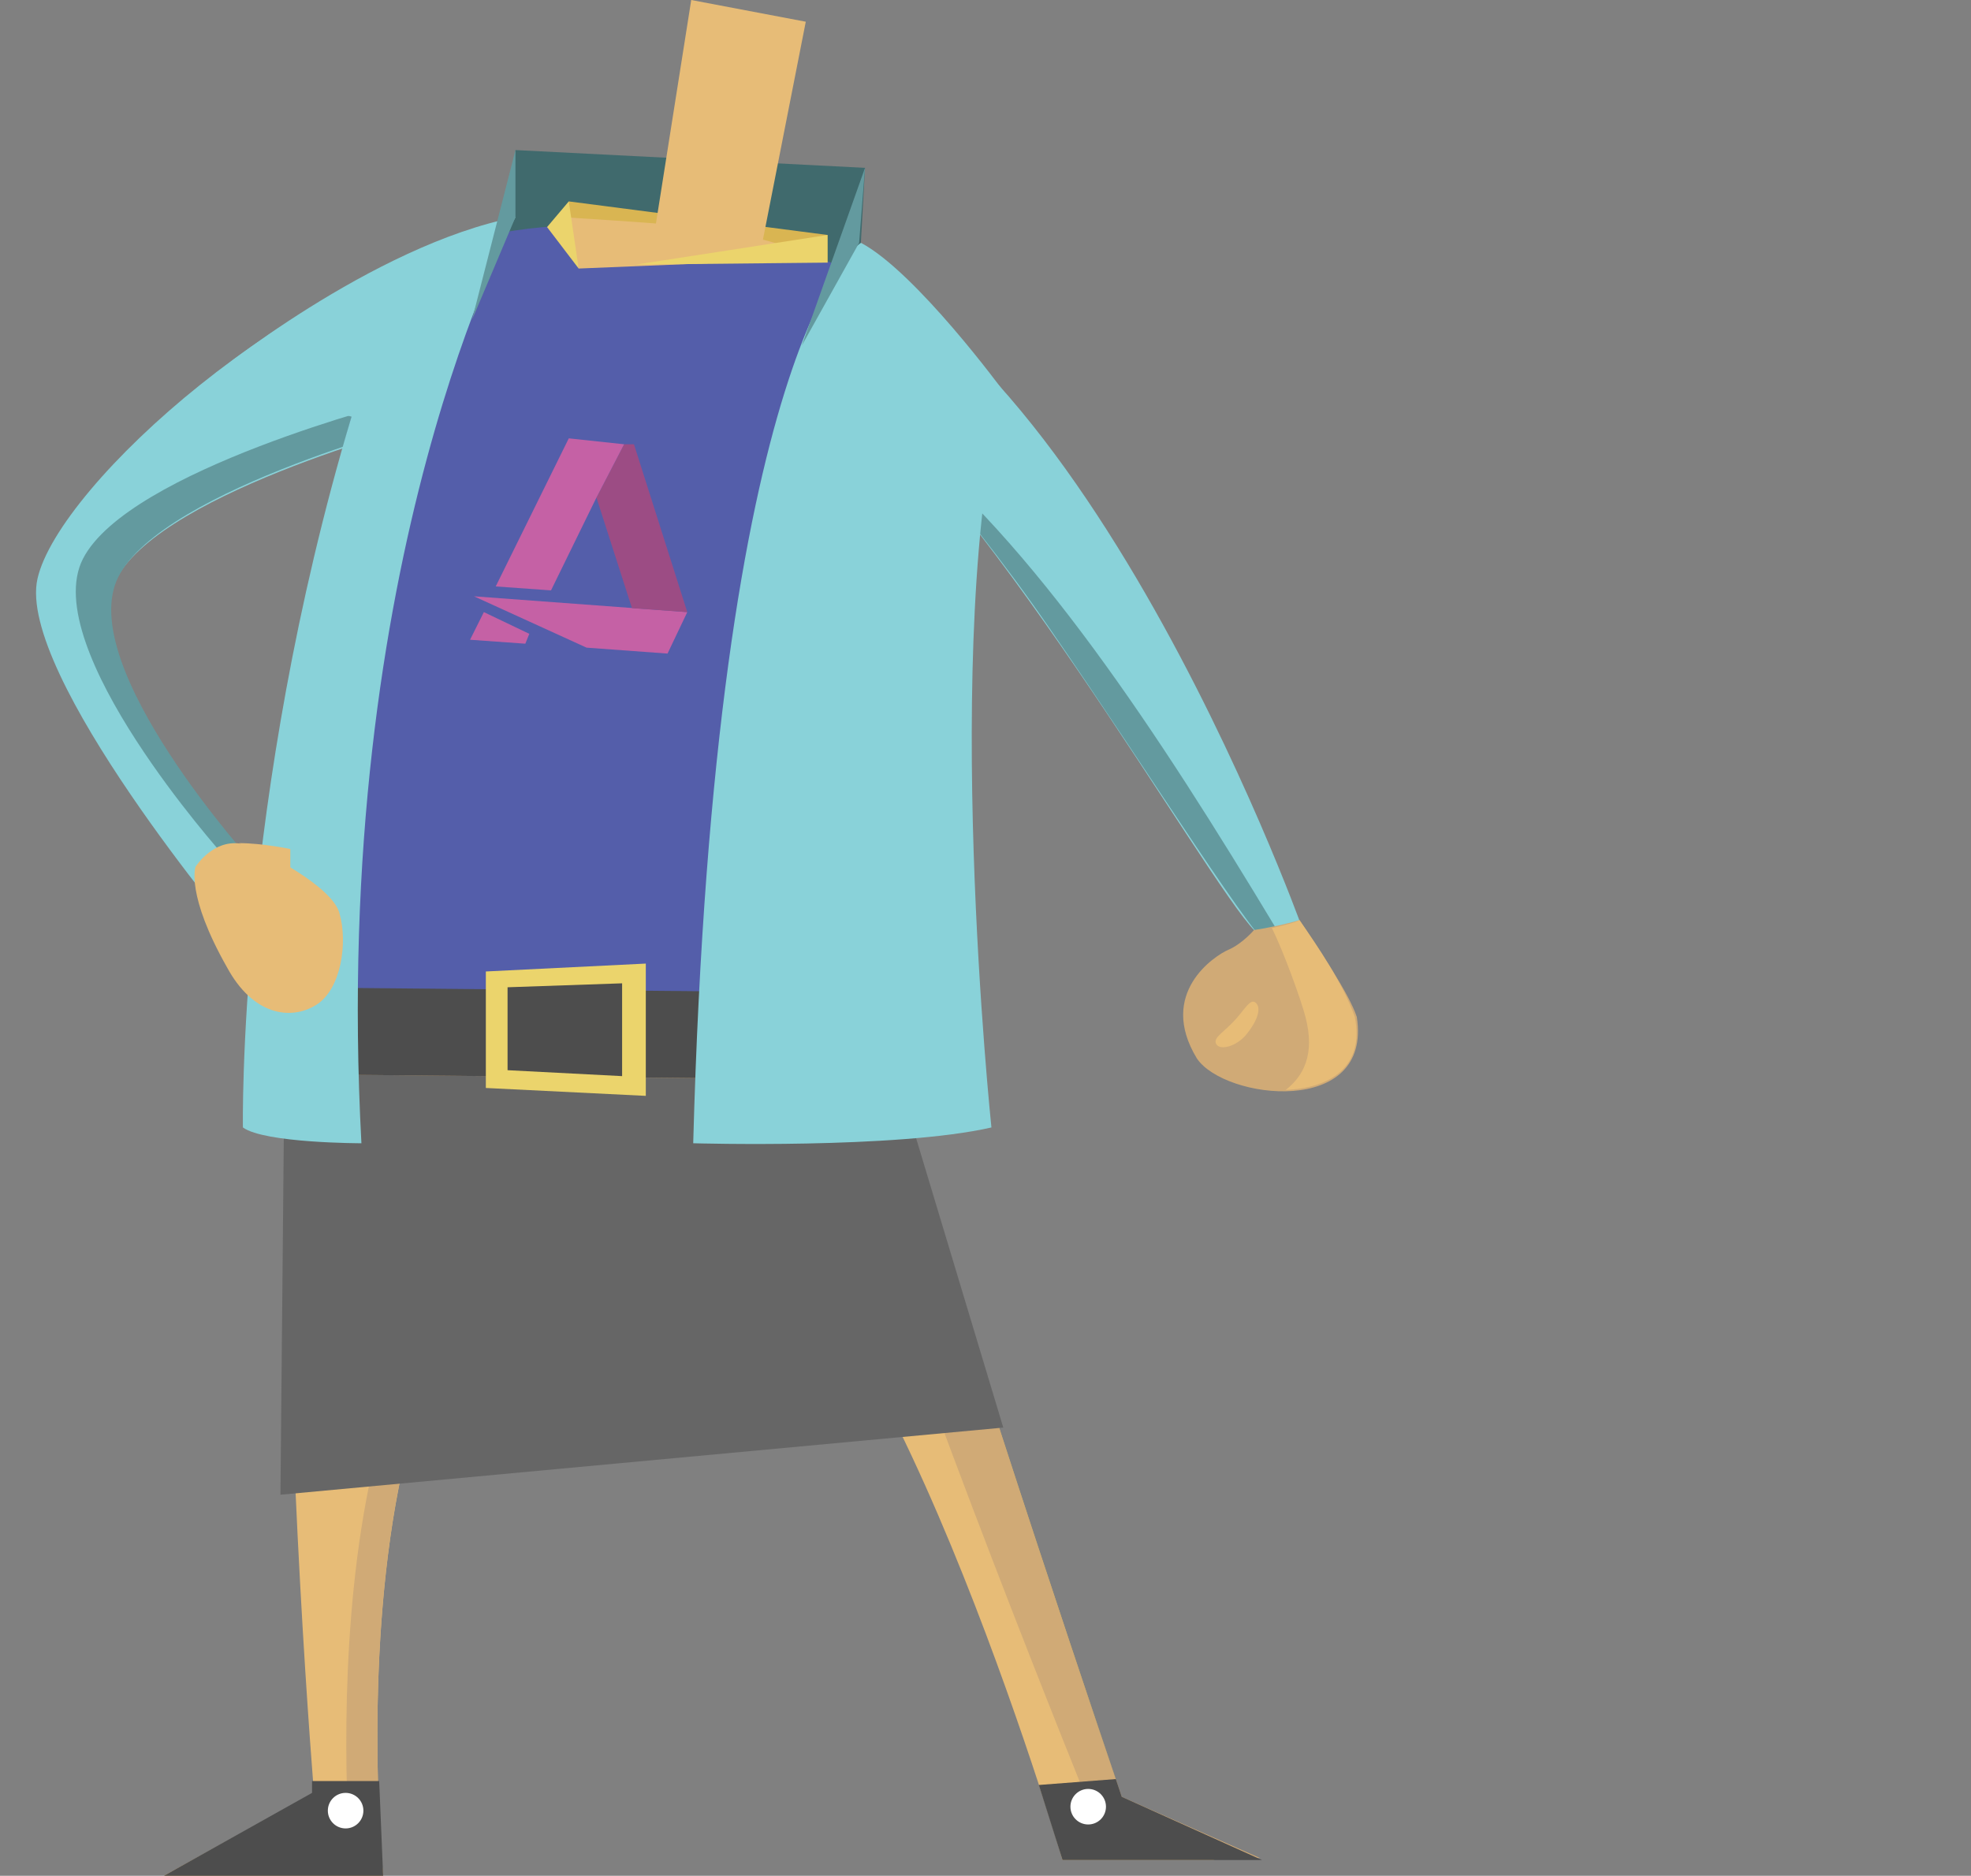 <?xml version="1.0" encoding="utf-8"?>
<!-- Generator: Adobe Illustrator 26.3.1, SVG Export Plug-In . SVG Version: 6.00 Build 0)  -->
<svg version="1.1" id="Layer_1" xmlns="http://www.w3.org/2000/svg" xmlns:xlink="http://www.w3.org/1999/xlink" x="0px" y="0px"
	 viewBox="0 0 99.8 95" style="enable-background:new 0 0 99.8 95;" xml:space="preserve">
<rect x="0" y="0" width="99.8" height="95" fill="#808080" stroke="none"/>
<style type="text/css">
	.st0{fill:#9B5FA7;}
	.st1{fill:#89D2D9;}
	.st2{fill:#758C39;}
	.st3{fill:#000617;}
	.st4{fill:#4D2854;}
	.st5{fill:#406A6D;}
	.st6{fill:#344719;}
	.st7{fill:#03475C;}
	.st8{fill:#002F3F;}
	.st9{fill:#CCCCCC;}
	.st10{fill:#432921;}
	.st11{fill:#CEBC3A;}
	.st12{fill:#A53E35;}
	.st13{fill:#8E312C;}
	.st14{fill:#EBD46C;}
	.st15{fill:#D6B84C;}
	.st16{fill:#D9B552;}
	.st17{fill:#5E1D1C;}
	.st18{fill:#702420;}
	.st19{fill:#E7BC77;}
	.st20{fill:#BD9B3A;}
	.st21{opacity:0.5;enable-background:new    ;}
	.st22{fill:#5F4A40;}
	.st23{fill:#7F3825;}
	.st24{fill:#60291F;}
	.st25{fill:#F2D2A7;}
	.st26{fill:#F1E2D5;}
	.st27{fill:#6D9463;}
	.st28{opacity:0.3;}
	.st29{fill:#F9F9F9;}
	.st30{fill:#C6A375;}
	.st31{fill:#3D2F21;}
	.st32{fill:#C69063;}
	.st33{fill:#190E0B;}
	.st34{fill:#C69C6D;}
	.st35{fill:#603813;}
	.st36{fill:#A57E56;}
	.st37{fill:#8C312C;}
	.st38{fill:#392D24;}
	.st39{fill:#685344;}
	.st40{fill:#C49554;}
	.st41{fill:#D5A163;}
	.st42{fill:#E2C08F;}
	.st43{fill:#FFFFFF;}
	.st44{fill:#E59677;}
	.st45{fill:#A08F2D;}
	.st46{fill:#4B9FBC;}
	.st47{fill:#351F1A;}
	.st48{fill:#070404;}
	.st49{fill:#EFC88E;}
	.st50{fill:#EFD0AB;}
	.st51{fill:#F2D6AD;}
	.st52{fill:#C9B191;}
	.st53{fill:#008D9B;}
	.st54{fill:#006B76;}
	.st55{fill:#004951;}
	.st56{fill:#D63227;}
	.st57{fill:#9D2216;}
	.st58{fill:#4D4D4D;}
	.st59{fill:#333333;}
	.st60{fill:#D0AA76;}
	.st61{fill:#543D98;}
	.st62{fill:#341D63;}
	.st63{fill:#93278F;}
	.st64{fill:#681B68;}
	.st65{fill:#422C79;}
	.st66{fill:#657ABB;}
	.st67{fill:#42507F;}
	.st68{fill:#2C365B;}
	.st69{fill:#536827;}
	.st70{fill:#431544;}
	.st71{fill:#0071BC;}
	.st72{fill:#005E87;}
	.st73{fill:#757575;}
	.st74{fill:#7CC89D;}
	.st75{fill:#73E0B1;}
	.st76{fill:#3EA375;}
	.st77{fill:#E6E6E6;}
	.st78{fill:#CF912A;}
	.st79{fill:#B27E22;}
	.st80{fill:#A0711C;}
	.st81{fill:#1F7AA8;}
	.st82{fill:#666666;}
	.st83{fill:#639A9F;}
	.st84{fill:#545EAA;}
	.st85{fill:#774780;}
	.st86{fill:#75C7A7;}
	.st87{fill:#336655;}
	.st88{fill:#5A9D85;}
	.st89{fill:#8CD3D7;}
	.st90{fill:#6FA8AC;}
	.st91{fill:#00B1A2;}
	.st92{fill:#008277;}
	.st93{fill:#C561A5;}
	.st94{fill:#9C4C84;}
	.st95{fill:#7FCECD;}
	.st96{fill:#5E9B9A;}
	.st97{fill:#F9A882;}
	.st98{fill:#C78869;}
	.st99{fill:#BABCBE;}
	.st100{fill:#898B8D;}
	.st101{fill:#145B7F;}
	.st102{fill:#69AC88;}
</style>
<g>
	<path class="st1" d="M65.9,46.9c0,0-12-33.4-27.4-34.8c0,0,1.8,5.2,4.3,7.4c8.6,7.4,19.8,27.8,21.1,27.9S65.9,46.9,65.9,46.9z"/>
</g>
<g>
	<polygon class="st5" points="25.5,12.3 26.1,7.6 43.8,8.5 43.5,13.9 	"/>
</g>
<g>
	<path class="st1" d="M24.9,12c-9.8,1.7-21.9,12.5-23,17.3s10.2,18.2,10.2,18.2l0.7-3.6c0,0-9.3-10.1-6.9-14.6s16.1-8,16.1-8
		L24.9,12z"/>
</g>
<g>
	<path class="st83" d="M11.3,43.3c0,0-9.4-10.5-7.1-15s16.1-8,16.1-8l3.5-7.7c0.7-0.2,0.4-0.6,1.2-0.7l-2.9,9.3c0,0-13.8,3.5-16.1,8
		s6.9,14.6,6.9,14.6l-0.7,3.6c0,0-0.6-0.7-1.6-1.9L11.3,43.3z"/>
</g>
<g>
	<path class="st84" d="M45.2,22.5c0.3-2.7,1.8-3.2,2-1c0.1-2.6-0.2-4.6-1.1-5.7c-3.9-4.5-18.5-5.4-22.7-3.4
		c-6.8,3.2-8.7,21.8-9,40.1h26.9C40.2,43.4,44.3,30.4,45.2,22.5z"/>
</g>
<g>
	<path class="st13" d="M44.9,52.6L44.9,52.6c-1-9.3,2-22.4,2.3-30.5c0-0.2,0-0.4,0-0.6C47,29.4,43.8,43,44.9,52.6z"/>
</g>
<g>
	<path class="st13" d="M45.2,22.5c-0.9,8-5,20.9-3.8,30.1h3.5C43.8,43,47,29.4,47.2,21.5C47,19.2,45.5,19.8,45.2,22.5z"/>
</g>
<g>
	<path class="st83" d="M64.6,47c-0.3,0.5,0.4,1.1-0.1,1.1c-0.7,0-6.2-8.8-11.3-16.2c-2.4-3.5-5-6.7-6.5-8.4
		c-0.7-0.8-1.2-1.3-1.3-1.5C52.3,27.4,58.7,37.2,64.6,47z"/>
</g>
<g>
	<polygon class="st16" points="41.9,11.9 28.8,10.2 28.2,11.4 41.9,13.3 	"/>
</g>
<g>
	<polygon class="st19" points="32.9,13.3 35,0 40.8,1.1 38.5,12.8 	"/>
</g>
<g>
	<path class="st19" d="M41.5,13.1l-12.2,0.5L28.5,11C34.7,11.4,37.6,11.5,41.5,13.1z"/>
</g>
<g>
	<path class="st19" d="M55.2,91.4c0,0-8.7-21.4-12.6-34l-28.1-1.1c0,17.9,1.4,34.5,1.4,34.5L8.3,95h11.1c0,0-3.9-38.9,16.8-34.1
		c8.4,1.9,17.6,33.3,17.6,33.3h7.7L55.2,91.4z"/>
</g>
<g>
	<path class="st15" d="M45.6,56.3C49,68.4,56.8,91,56.8,91l7.1,3.1L56.8,91C56.8,91,49.1,68.4,45.6,56.3c-0.3-1.2-0.5-2.4-0.6-3.7
		h-0.1C45,53.9,45.2,55.1,45.6,56.3z"/>
</g>
<g>
	<g>
		<path class="st60" d="M56.8,91c0,0-7.7-22.6-11.2-34.8c-0.3-1.1-0.6-2.4-0.7-3.7h-3.5H14.4c0,1.2,0,2.5,0,3.7c0,0,0,0,0,0
			l17.3,0.7l10.8,0.4c3.9,12.6,12.6,34,12.6,34l6.3,2.8h2.4L56.8,91z"/>
	</g>
	<g>
		<path class="st60" d="M17.8,95h1.6c0,0-3-29.9,10.2-34.1C15.5,62.9,17.5,91.5,17.8,95z"/>
	</g>
</g>
<g>
	<path class="st60" d="M65.8,46.6c-0.7,0.2-1.6,0.4-2.3,0.5c0,0-0.6,0.7-1.3,1c-0.7,0.3-3.6,2.2-1.6,5.5c1.4,2.1,8.9,3,8.1-2.1
		C68.3,50.3,66.8,48.1,65.8,46.6z"/>
</g>
<g>
	<path class="st19" d="M66.1,51.5c-0.2-0.8-1.1-3.3-1.7-4.5c0.9-0.2,1.2-0.3,1.4-0.4c0.9,1.3,2.2,3.2,2.8,4.9
		c0.5,2.5-1.2,3.6-3.5,3.7C66,54.5,66.6,53.4,66.1,51.5z"/>
</g>
<g>
	<polygon class="st14" points="41.9,13.3 41.9,11.9 32.2,13.4 	"/>
</g>
<g>
	<polygon class="st58" points="19.4,95 8.3,95 15.8,90.8 15.8,90.2 19.2,90.2 	"/>
</g>
<g>
	<polygon class="st58" points="53.8,94.2 63.9,94.2 56.8,91 56.5,90.1 52.6,90.4 	"/>
</g>
<g>
	<polygon class="st14" points="28.8,10.2 27.7,11.5 29.3,13.6 	"/>
</g>
<g>
	<path class="st19" d="M61.6,52.9c-0.2-0.3,0.2-0.5,0.8-1.1s0.9-1.3,1.2-1s0,1-0.5,1.6S61.8,53.2,61.6,52.9z"/>
</g>
<g>
	<circle class="st43" cx="17.5" cy="91.7" r="0.9"/>
</g>
<g>
	<circle class="st43" cx="55.1" cy="91.5" r="0.9"/>
</g>
<g>
	<polygon class="st82" points="14.4,54.4 14.2,75.7 50.8,72.3 45.5,54.7 	"/>
</g>
<g>
	<polygon class="st58" points="14,50 45.9,50.3 45.9,54.7 14,54.4 	"/>
</g>
<g>
	<path class="st59" d="M38.9,50.5c0-0.3,0,0.1,0-0.2l7,0.1v4.4l-7.4-0.1C38.8,52.9,38.9,52.3,38.9,50.5z"/>
</g>
<g>
	<polygon class="st14" points="32.7,55.5 24.6,55.1 24.6,49.2 32.7,48.8 	"/>
</g>
<g>
	<polygon class="st58" points="31.5,54.5 25.7,54.2 25.7,50 31.5,49.8 	"/>
</g>
<g>
	<path class="st1" d="M26.1,11c0,0-9.4,17.1-7.8,46.9c0,0-4.9,0-6-0.8c0,0-0.3-16.6,5.5-36l-7.2-1.9C10.6,19.1,18.9,12.4,26.1,11z"
		/>
</g>
<g>
	<path class="st1" d="M35.1,57.9c0,0,10.3,0.3,15.1-0.8c0,0-2.6-24.8,0.6-37.3c0,0-4.4-6-7.2-7.5C43.5,12.3,36.2,17.3,35.1,57.9z"/>
</g>
<g>
	<polygon class="st83" points="40.6,17.5 43.8,8.5 43.5,12.3 	"/>
</g>
<g>
	<polygon class="st83" points="23.9,16.2 26.1,7.6 26.1,11 	"/>
</g>
<g>
	<path class="st19" d="M14.7,43l0,1.5c0,0-2.3-1.7-2.6-1.8C13.3,42.7,14.7,43,14.7,43z"/>
</g>
<g>
	<path class="st19" d="M9.9,43.9c0,0-0.5,1.4,1.6,5.1c1.3,2.4,3.2,2.7,4.5,1.9c1.3-0.8,1.6-3.2,1.2-4.6c-0.3-1.4-3.9-3.2-4.7-3.5
		C10.9,42.3,9.9,43.9,9.9,43.9z"/>
</g>
<g>
	<g>
		<g>
			<g>
				<polygon class="st93" points="34.8,31 33.8,33.1 29.7,32.8 24,30.2 				"/>
			</g>
			<g>
				<g>
					<polygon class="st94" points="34.8,31 32,30.8 30.2,25.2 31.6,22.5 32.1,22.5 					"/>
				</g>
			</g>
			<g>
				<g>
					<polygon class="st93" points="28.8,22.2 25.1,29.7 27.9,29.9 30.2,25.2 31.6,22.5 					"/>
				</g>
				<g>
					<polygon class="st93" points="23.8,32.4 26.6,32.6 26.8,32.1 24.5,31 					"/>
				</g>
			</g>
		</g>
	</g>
</g>
</svg>
